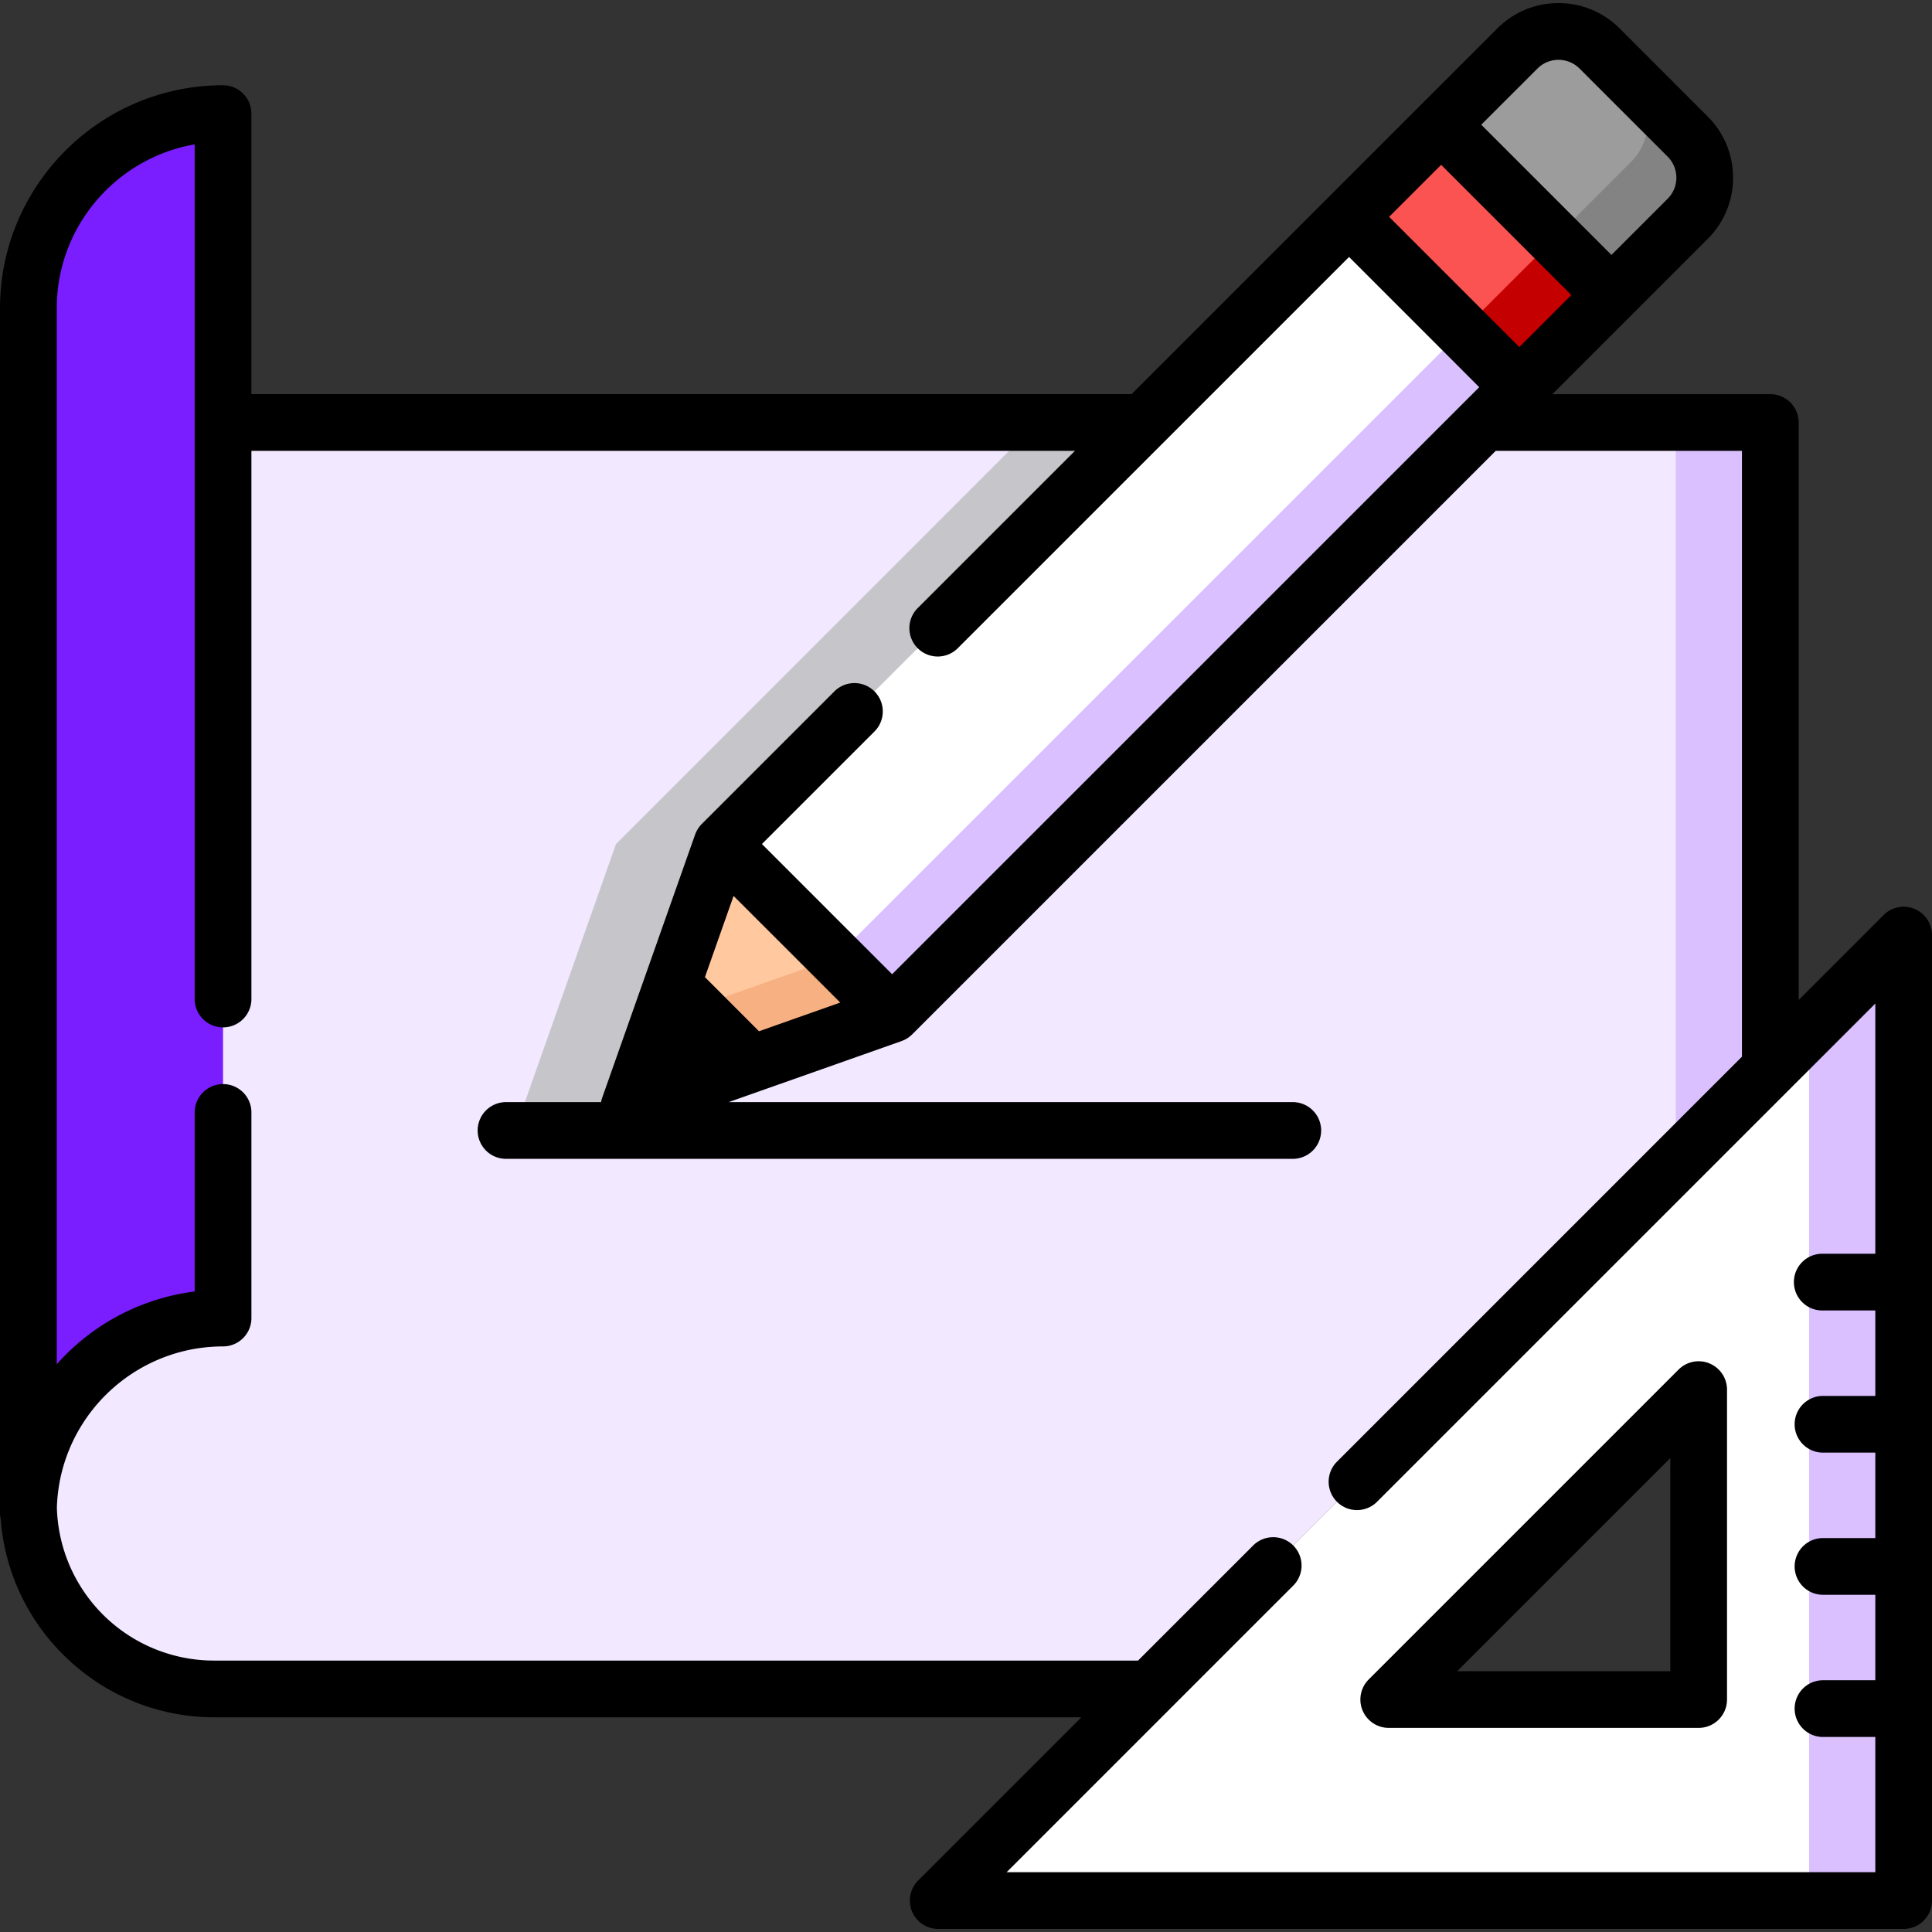 <svg xmlns="http://www.w3.org/2000/svg" width="100" height="100" fill="none" viewBox="0 0 100 100">
    <rect x="0" y="0" width="100" height="100" fill="#333333" stroke="none"/>
    <g clip-path="url(#a)">
        <path fill="#F2E8FF" d="M1.474 21.87s.141 50.721 0 56.163c.141 5.207 4.404 9.386 9.645 9.386h48.395L91.63 55.302V21.869H1.474z"/>
        <path fill="#fff" d="M48.56 98.372h49.972V48.401L48.561 98.371zm39.362-10.405h-16.04l16.04-16.04v16.04z"/>
        <path fill="#DAC0FF" d="M93.64 53.293v45.08h4.892V48.4l-4.892 4.893z"/>
        <path fill="#9C9C9C" d="M87.356 7.07L82.794 2.51a3.007 3.007 0 0 0-4.253 0l-3.947 3.946 8.815 8.815 3.946-3.947a3.008 3.008 0 0 0 0-4.253z"/>
        <path fill="#838383" d="M87.356 7.07l-2.939-2.938a3.007 3.007 0 0 1 0 4.254l-3.946 3.946 2.938 2.938 3.947-3.946a3.008 3.008 0 0 0 0-4.254z"/>
        <path fill="#FB5252" d="M83.408 15.269l-8.815-8.815-4.769 4.77 8.815 8.814 4.769-4.77z"/>
        <path fill="#C50000" d="M83.41 15.268l-2.938-2.937-4.769 4.769 2.938 2.937 4.768-4.768z"/>
        <path fill="#FFC89F" d="M32.552 57.312l13.61-4.804-8.806-8.806-4.804 13.61z"/>
        <path fill="#F7B081" d="M43.234 49.58l-9.084 3.206-1.598 4.526 13.61-4.804-2.928-2.928z"/>
        <path fill="#fff" d="M46.176 52.503l32.463-32.462-8.815-8.815L37.361 43.69l8.815 8.814z"/>
        <path fill="#DAC0FF" d="M46.176 52.503l32.462-32.462-2.934-2.935L43.24 49.568l2.935 2.935z"/>
        <path fill="#7A1DFF" d="M11.544 68.222V5.882c-5.565 0-10.076 4.51-10.076 10.075v62.341c0-5.565 4.511-10.076 10.076-10.076z"/>
        <path fill="#C6C5CA" d="M27.073 57.312h5.48l4.809-13.624L59.18 21.87H53.7L31.883 43.69l-4.81 13.623z"/>
        <path fill="#DAC0FF" d="M86.738 21.87v38.324l4.893-4.892V21.869h-4.893z"/>
        <path fill="#3C5156" d="M32.552 57.312l6.352-2.242-4.11-4.11-2.242 6.352z"/>
        <path fill="#000" d="M88.483 70.57a1.468 1.468 0 0 0-1.6.319l-16.04 16.04a1.468 1.468 0 0 0 1.039 2.506h16.04c.81 0 1.468-.657 1.468-1.468v-16.04c0-.594-.358-1.129-.907-1.356zM86.454 86.5h-11.03l11.03-11.03V86.5z"/>
        <path fill="#000" d="M99.094 47.044a1.468 1.468 0 0 0-1.6.318L93.1 51.758V21.87c0-.81-.658-1.467-1.468-1.467H80.353l4.094-4.094.002-.002 3.944-3.945a4.447 4.447 0 0 0 1.31-3.164c0-1.196-.465-2.32-1.31-3.165l-4.561-4.561A4.446 4.446 0 0 0 80.667.16c-1.195 0-2.319.465-3.164 1.31l-3.947 3.946-4.769 4.769-10.215 10.215h-45.56V5.881c0-.81-.658-1.468-1.468-1.468C5.179 4.413 0 9.592 0 15.957V78.3c0 .108.013.213.035.315a11.055 11.055 0 0 0 3.324 7.116 11.054 11.054 0 0 0 7.76 3.157h44.85l-8.446 8.447a1.468 1.468 0 0 0 1.038 2.506h49.971c.811 0 1.468-.657 1.468-1.468V48.4c0-.594-.358-1.13-.906-1.357zm-24.5-38.513l6.74 6.74-2.694 2.692-6.739-6.739 2.693-2.693zm4.985-4.984c.6-.6 1.577-.6 2.177 0l4.562 4.561c.6.6.6 1.578 0 2.178l-2.909 2.909-6.739-6.74 2.909-2.908zM52.104 96.904l8.445-8.444.002-.003 3.754-3.754 2.625-2.624a1.468 1.468 0 1 0-2.076-2.076l-5.949 5.948H11.12a8.137 8.137 0 0 1-8.176-7.918 8.63 8.63 0 0 1 .124-1.222l.007-.044a8.492 8.492 0 0 1 .349-1.32l.054-.152c.036-.096.074-.19.113-.285l.033-.082c.05-.117.103-.233.158-.348l.007-.014a8.64 8.64 0 0 1 6.006-4.697l.022-.005c.121-.025.244-.046.367-.066l.062-.01c.112-.017.225-.03.337-.043l.095-.012c.109-.01.219-.018.329-.025l.104-.007c.144-.007.289-.011.434-.011.81 0 1.468-.657 1.468-1.468V57.58a1.468 1.468 0 1 0-2.936 0v9.267a11.465 11.465 0 0 0-7.14 3.767V15.957c0-4.246 3.09-7.784 7.14-8.483v44.235a1.468 1.468 0 0 0 2.936 0V23.337h42.625l-8.114 8.114a1.468 1.468 0 1 0 2.075 2.076l10.62-10.62h.001l9.607-9.607 6.738 6.74-.79.79s-.002 0-.002.002L46.176 50.426l-6.739-6.739 5.834-5.833a1.468 1.468 0 0 0-2.076-2.076l-6.871 6.871a1.476 1.476 0 0 0-.104.116l-.03.041c-.02.028-.041.055-.06.084l-.03.052a1.38 1.38 0 0 0-.11.226l-.012.03-2.86 8.101-1.95 5.524a1.484 1.484 0 0 0-.058.223h-4.88a1.468 1.468 0 1 0 0 2.935h40.646a1.468 1.468 0 1 0 0-2.935H37.714l8.95-3.16.023-.01c.034-.012.069-.027.102-.042l.04-.019c.036-.017.07-.036.104-.057l.033-.02c.035-.022.07-.047.104-.073l.025-.019c.04-.033.08-.068.119-.106l30.204-30.204h12.745v31.357L69.168 75.69a1.468 1.468 0 0 0 2.075 2.075L92.67 56.34l.001-.002 4.395-4.394v12.95h-2.708a1.468 1.468 0 1 0 0 2.935h2.708v4.423h-2.708a1.468 1.468 0 1 0 0 2.936h2.708v4.422h-2.708a1.468 1.468 0 1 0 0 2.936h2.708v4.423h-2.708a1.468 1.468 0 0 0 0 2.936h2.708v7H52.104zM39.287 53.378l-2.8-2.801 1.483-4.204 5.522 5.52-4.205 1.485z"/>
    </g>
    <defs>
        <clipPath id="a">
            <path fill="#fff" d="M0 0h100v100H0z"/>
        </clipPath>
    </defs>
</svg>
